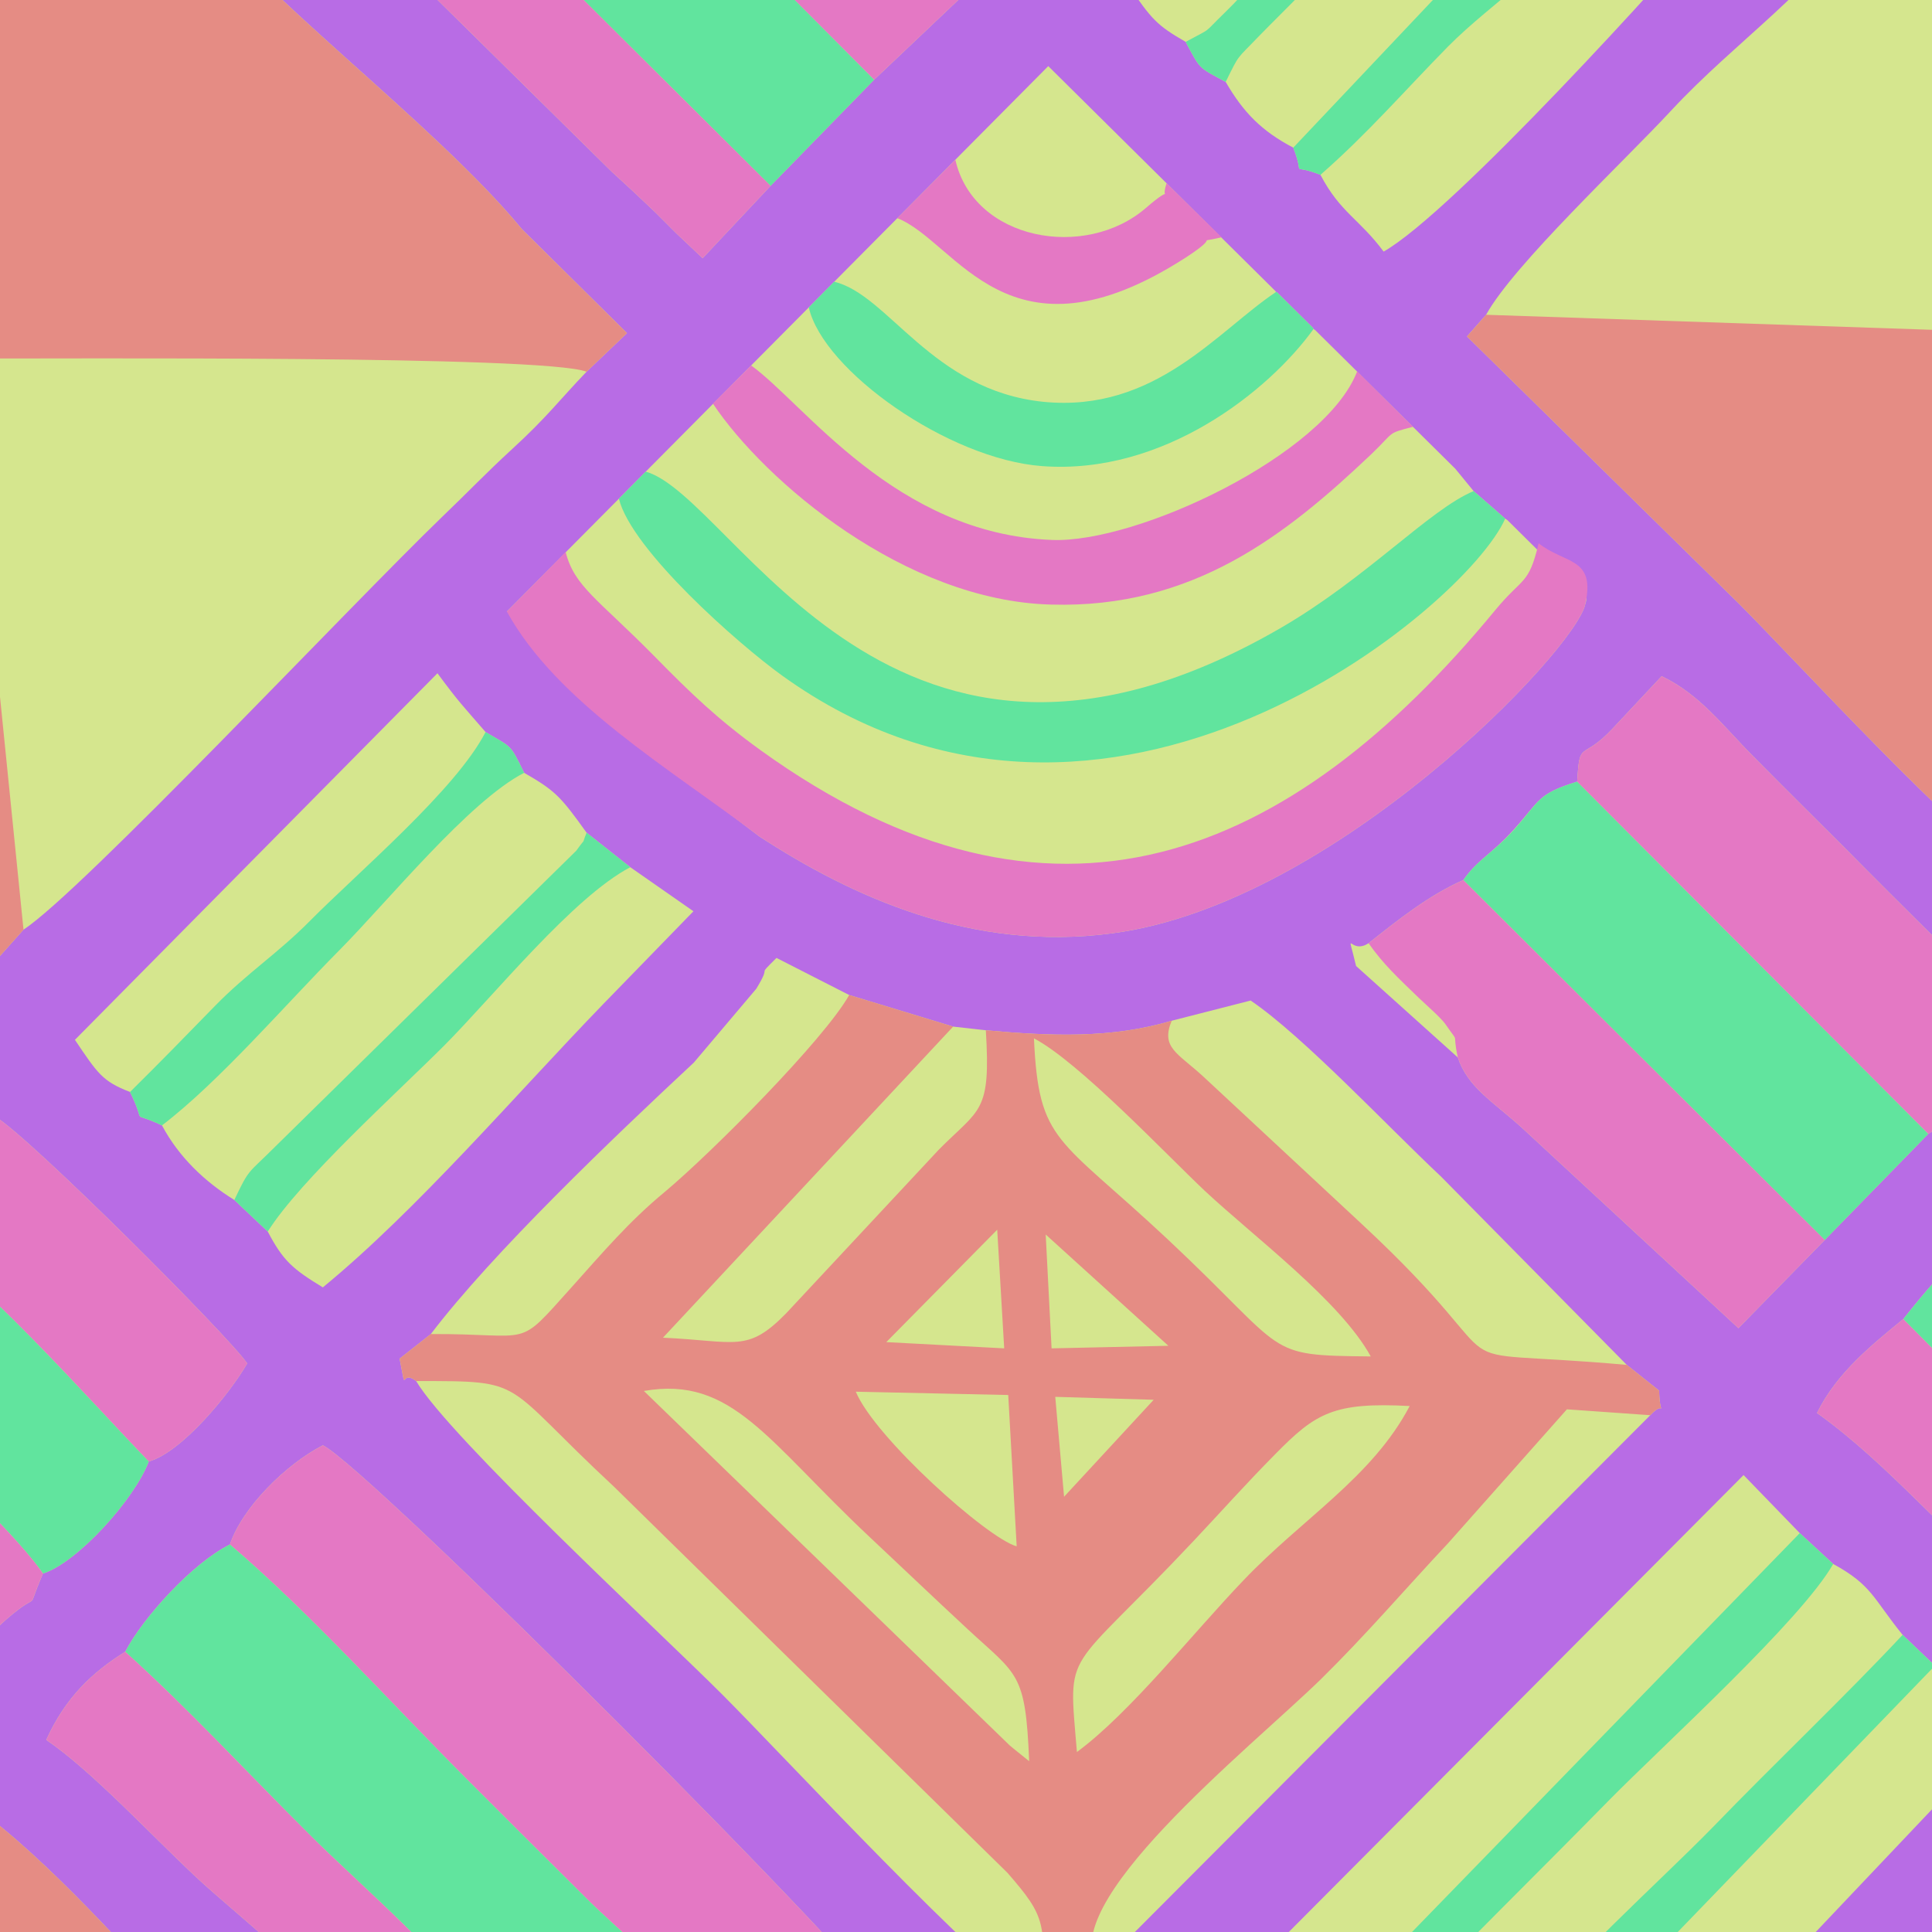 <?xml version="1.0" encoding="UTF-8" standalone="no"?>
<svg
   xmlns:dc="http://purl.org/dc/elements/1.1/"
   xmlns:cc="http://creativecommons.org/ns#"
   xmlns:rdf="http://www.w3.org/1999/02/22-rdf-syntax-ns#"
   xmlns:svg="http://www.w3.org/2000/svg"
   xmlns="http://www.w3.org/2000/svg"
   id="svg362"
   viewBox="0 0 52.6 52.6"
   style="shape-rendering:geometricPrecision; text-rendering:geometricPrecision; image-rendering:optimizeQuality; fill-rule:evenodd; clip-rule:evenodd"
   version="1.1"
   height="113px"
   width="113px"
   xml:space="preserve">
 <defs
   id="defs287">
  <style
   id="style282"
   type="text/css">
   <![CDATA[
    .fil6 {fill:none}
    .fil5 {fill:#61E49E}
    .fil2 {fill:#B86CE5}
    .fil0 {fill:#CCCCCC}
    .fil1 {fill:#D5E68E}
    .fil4 {fill:#E478C4}
    .fil3 {fill:#E58C84}
   ]]>
  </style>
   <clipPath
   id="id0">
    <path
   id="path284"
   d="M0 0l52.6 0 0 52.6 -52.6 0 0 -52.6z" />
   </clipPath>
 </defs>
 <g
   id="Capa_x0020_1">
  <polygon
   id="polygon290"
   points="0,0 52.6,0 52.6,52.6 0,52.6 "
   class="fil0" />
  <g
   style="clip-path:url(#id0)"
   id="g357"
   clip-path="url(#id0)">
   <g
   id="_1439926760736">
    <rect
   id="rect292"
   height="57.39"
   width="57.39"
   y="-2.4"
   x="-2.4"
   class="fil1" />
    <path
   id="path294"
   d="M11.73 36.32c1.69,-2.22 4.95,-5.33 7.16,-7.39l1.7 -2.01c0.46,-0.75 -0.04,-0.25 0.55,-0.84l1.98 1.01 2.83 0.86 0.89 0.1c1.75,0.16 3.43,0.23 5.06,-0.26l2.15 -0.55c1.44,0.98 3.73,3.43 5.18,4.79l5.06 5.13 0.88 0.7c0.03,0.9 0.21,0.18 -0.24,0.67l-15.01 15.05 -1.07 1.12c-1.39,0.27 -0.16,0.11 -0.56,-0.17 -1.5,-0.83 -6.96,-6.73 -8.63,-8.4 -1.7,-1.7 -7.42,-6.99 -8.33,-8.53 -0.45,-0.35 -0.24,0.46 -0.45,-0.61l0.85 -0.67zm16.81 -34.52l-14.74 14.85 0.55 0.34c0.13,0.49 -0.48,-0.16 0.44,0.73 0.6,0.59 0.27,0.13 0.83,0.61 0.86,0.74 0.47,0.88 1.45,1.71l3.6 2.73c2.52,1.64 5.79,3.15 9.61,2.64 6.03,-0.79 12.61,-7.71 12.88,-8.96 0.02,-0.06 0.03,-0.11 0.03,-0.16l-2.15 -2.13 -0.06 -0.04 -0.86 -0.75 -0.5 -0.61 -3.82 -3.78 -0.04 -0.02 -0.01 -0.03 -0.99 -0.98 -0.02 0 -0.01 -0.02 -6.19 -6.13zm-21.25 31.73l-0.91 -0.86c-0.81,-0.5 -1.51,-1.17 -1.97,-2.03 -0.93,-0.44 -0.38,0.08 -0.87,-0.91 -0.75,-0.29 -0.88,-0.5 -1.5,-1.42l9.87 -9.98c0.6,0.81 0.67,0.86 1.31,1.6 0.74,0.44 0.66,0.32 1.05,1.11 0.85,0.49 0.99,0.64 1.7,1.63l1.19 0.94 1.72 1.2 -2.45 2.52c-2.39,2.47 -5.06,5.6 -7.64,7.72 -0.82,-0.5 -1.08,-0.72 -1.5,-1.52zm8.68 -23.41c-0.73,0.76 -1.08,1.24 -2.02,2.1 -0.73,0.67 -1.2,1.17 -1.9,1.84 -2.52,2.43 -9.84,10.23 -11.41,11.25l-0.84 0.94 -2.2 -2.13 0 8.3 2.27 -2.02c0.94,0.56 6.36,5.98 6.86,6.72 -0.47,0.82 -1.78,2.42 -2.68,2.67 -0.39,1.03 -1.94,2.75 -2.88,3.05 -0.52,1.21 0.03,0.36 -1,1.25 -0.46,0.41 -0.57,0.57 -1.13,0.86l-1.44 -1.21 0 6.85 1.03 -0.84c0.27,-0.6 0.05,-0.37 0.69,-0.56 1.99,1.44 4.17,3.92 5.92,5.81l3.96 0c-0.84,-1.47 -2.64,-2.75 -3.92,-3.95 -1.18,-1.11 -2.82,-2.87 -4.02,-3.68 0.52,-1.15 1.25,-1.84 2.15,-2.4 0.49,-0.94 1.84,-2.42 2.85,-2.92 0.34,-1.01 1.52,-2.18 2.53,-2.7 1.26,0.62 15.02,14.38 15.65,15.65l8.26 0 14.77 -14.84 1.53 1.58 0.91 0.84c1.06,0.58 1.08,0.93 1.89,1.93l0.88 0.84 1.93 1.79 -5.45 5.75c-0.88,0.92 -1.47,1.02 -2.03,2.11l3.86 0c0.75,-1.11 2.86,-3.47 4.01,-4.11l0 -7.43c-1.92,-1.54 -3.54,-3.57 -5.53,-4.99 0.55,-1.12 1.54,-1.89 2.35,-2.56 0.64,-0.8 2.29,-2.86 3.18,-2.58l0 -4.55c-1.26,0.63 -1.41,1.46 -2.5,2.09l-2.82 2.89 -2.35 2.4 -5.91 -5.47c-0.79,-0.71 -1.46,-1.09 -1.73,-1.9l-2.77 -2.49c-0.27,-1.14 -0.18,-0.28 0.34,-0.62 0.82,-0.65 1.65,-1.31 2.58,-1.72 0.4,-0.57 0.76,-0.69 1.38,-1.38 0.72,-0.8 0.63,-0.96 1.72,-1.3 0.07,-1.18 0.11,-0.53 0.97,-1.45l1.33 -1.42c1.06,0.51 1.67,1.36 2.52,2.21 0.88,0.89 1.56,1.56 2.44,2.44 1.65,1.67 3.2,3.18 4.8,4.8l0 -4.03c-1.52,-0.83 -6.07,-5.81 -7.65,-7.39l-7.41 -7.28 0.52 -0.59c0.75,-1.36 3.75,-4.17 5.03,-5.55 1.78,-1.92 3.95,-3.33 5.24,-5.42l-3.86 0c-1.43,1.69 -7.31,8.18 -9.2,9.25 -0.66,-0.89 -1.18,-1.06 -1.72,-2.09 -0.89,-0.35 -0.39,0.15 -0.74,-0.74 -0.86,-0.45 -1.36,-0.96 -1.84,-1.79 -0.76,-0.41 -0.68,-0.33 -1.09,-1.09 -0.78,-0.45 -0.92,-0.6 -1.58,-1.57l1.72 -1.97 -7.7 0c0.66,0.64 1.18,0.99 1.76,2.03l-2.68 2.54 -2.82 2.89 -1.85 1.97 -0.72 -0.68c-0.24,-0.24 -0.32,-0.32 -0.57,-0.57 -0.47,-0.45 -0.72,-0.68 -1.19,-1.11l-7.17 -7.07 -3.96 0c1.23,2.02 6.3,5.74 8.69,8.64l2.86 2.83 -1.1 1.05z"
   class="fil2" />
    <path
   id="path296"
   d="M29.32 47.7c-0.24,-2.92 -0.36,-1.99 3.17,-5.74 0.8,-0.85 1.41,-1.54 2.23,-2.37 1.1,-1.12 1.59,-1.42 3.66,-1.31 -1.02,1.94 -2.92,3.06 -4.53,4.75 -1.36,1.42 -3.09,3.61 -4.53,4.67zm-0.35 -6.95l-0.24 -2.72 2.68 0.08 -2.44 2.64zm-5.67 -2.86l4.15 0.09 0.23 4.12c-0.8,-0.22 -3.86,-2.96 -4.38,-4.21zm-5.77 -0.02c2.4,-0.42 3.36,1.36 6.14,3.97 0.96,0.9 1.7,1.61 2.67,2.51 1.37,1.27 1.58,1.17 1.68,3.6l-0.36 -0.29c-0.04,-0.03 -0.12,-0.1 -0.17,-0.14l-9.96 -9.65zm10.94 -4.26l3.34 3.03 -3.18 0.07 -0.16 -3.1zm-1.32 -0.13l0.19 3.23 -3.21 -0.17 3.02 -3.06zm1 -5.21c1.22,0.64 3.58,3.14 4.65,4.15 1.36,1.27 3.69,3 4.52,4.51 -2.95,-0.03 -2.18,-0.05 -5.54,-3.2 -2.98,-2.79 -3.5,-2.6 -3.63,-5.46zm-16.42 8.05l-0.85 0.67c0.21,1.07 0,0.26 0.45,0.61 3.07,0 2.27,-0.02 5.39,2.88l10.71 10.51c1.05,1.21 1.08,1.39 0.86,3.54 0.4,0.28 -0.83,0.44 0.56,0.17l1.07 -1.12c-1.31,-1.67 4.1,-5.97 6.04,-7.86 1.24,-1.22 2.27,-2.43 3.47,-3.71l3.23 -3.64 2.27 0.16c0.45,-0.49 0.27,0.23 0.24,-0.67l-0.88 -0.7c-5.73,-0.51 -2.51,0.54 -7.22,-3.84l-4.32 -4.02c-0.7,-0.64 -1.15,-0.78 -0.85,-1.51 -1.63,0.49 -3.31,0.42 -5.06,0.26 0.14,2.26 -0.16,2.12 -1.28,3.25l-4.16 4.46c-1.06,1.08 -1.35,0.75 -3.35,0.66l7.9 -8.47 -2.83 -0.86c-0.68,1.21 -3.73,4.28 -5.02,5.36 -0.97,0.8 -1.69,1.65 -2.55,2.61 -1.52,1.69 -0.99,1.25 -3.82,1.26z"
   class="fil3" />
    <path
   id="path298"
   d="M-2.4 9.08l0 15.04 2.2 2.13 0.84 -0.94 -1.57 -15.55c2.74,0.01 15.7,-0.09 16.9,0.36l1.1 -1.05 -2.86 -2.83c-2.39,-2.9 -7.46,-6.62 -8.69,-8.64l-6.81 0 0.11 11.52 -1.22 -0.04z"
   class="fil3" />
    <path
   id="path300"
   d="M55 23.83l0 -14.77 -14.54 -0.49 -0.52 0.59 7.41 7.28c1.58,1.58 6.13,6.56 7.65,7.39z"
   class="fil3" />
    <path
   id="path302"
   d="M6.26 42.05c2.19,1.87 4.4,4.34 6.48,6.42 1.12,1.12 2.03,2.03 3.16,3.15 1.09,1.1 2.39,2.01 3.08,3.38l5.46 0c-0.63,-1.27 -14.39,-15.03 -15.65,-15.65 -1.01,0.52 -2.19,1.69 -2.53,2.7z"
   class="fil4" />
    <path
   id="path304"
   d="M3.41 44.97c1.73,1.56 3.31,3.28 5,4.96 1.3,1.31 4.03,3.62 4.8,5.07l5.77 0c-0.69,-1.37 -1.99,-2.28 -3.08,-3.38 -1.13,-1.12 -2.04,-2.03 -3.16,-3.15 -2.08,-2.08 -4.29,-4.55 -6.48,-6.42 -1.01,0.5 -2.36,1.98 -2.85,2.92z"
   class="fil5" />
    <path
   id="path306"
   d="M13.8 16.65c1.36,2.47 4.43,4.27 6.87,6.12 2.52,1.64 5.79,3.15 9.61,2.64 6.03,-0.79 12.61,-7.71 12.88,-8.96 0.29,-1.29 -0.56,-1.09 -1.27,-1.66 -0.27,1.15 -0.43,0.91 -1.18,1.82 -5.58,6.77 -12.06,9.54 -20.01,3.81 -1.16,-0.84 -1.88,-1.53 -2.89,-2.56 -1.54,-1.56 -2.17,-1.89 -2.41,-2.83l-1.6 1.62z"
   class="fil4" />
    <path
   id="path308"
   d="M39.84 23.96l9.84 9.8 2.82 -2.89 -9.56 -9.59c-1.09,0.34 -1,0.5 -1.71,1.3 -0.63,0.69 -0.99,0.81 -1.39,1.38z"
   class="fil5" />
    <path
   id="path310"
   d="M42.94 21.28l9.56 9.59c1.09,-0.63 1.24,-1.46 2.5,-2.09l0 -0.92c-1.6,-1.62 -3.15,-3.13 -4.8,-4.8 -0.88,-0.88 -1.56,-1.55 -2.44,-2.44 -0.85,-0.85 -1.46,-1.7 -2.52,-2.21l-1.33 1.42c-0.86,0.92 -0.9,0.27 -0.97,1.45z"
   class="fil4" />
    <path
   id="path312"
   d="M37.26 25.68c0.4,0.57 0.8,0.94 1.37,1.49 0.19,0.18 0.61,0.55 0.72,0.71 0.42,0.61 0.17,0.12 0.34,0.91 0.27,0.81 0.94,1.19 1.73,1.9l5.91 5.47 2.35 -2.4 -9.84 -9.8c-0.93,0.41 -1.76,1.07 -2.58,1.72z"
   class="fil4" />
    <path
   id="path314"
   d="M9.2 55l4.01 0c-0.77,-1.45 -3.5,-3.76 -4.8,-5.07 -1.69,-1.68 -3.27,-3.4 -5,-4.96 -0.9,0.56 -1.63,1.25 -2.15,2.4 1.2,0.81 2.84,2.57 4.02,3.68 1.28,1.2 3.08,2.48 3.92,3.95z"
   class="fil4" />
    <path
   id="path316"
   d="M-2.4 32.42l0 1.21c1.56,0.76 4.97,4.64 6.45,6.16 0.9,-0.25 2.21,-1.85 2.68,-2.67 -0.5,-0.74 -5.92,-6.16 -6.86,-6.72l-2.27 2.02z"
   class="fil4" />
    <polygon
   id="polygon318"
   points="20.98,5.06 23.8,2.17 19.25,-2.4 13.48,-2.4 "
   class="fil5" />
    <path
   id="path320"
   d="M20.98 5.06l-7.5 -7.46 -4 0 7.17 7.07c0.47,0.43 0.72,0.66 1.19,1.11 0.25,0.25 0.33,0.33 0.57,0.57l0.72 0.68 1.85 -1.97z"
   class="fil4" />
    <path
   id="path322"
   d="M-2.4 39.4c0.9,0.46 2.99,2.58 3.57,3.44 0.94,-0.3 2.49,-2.02 2.88,-3.05 -1.48,-1.52 -4.89,-5.4 -6.45,-6.16l0 5.77z"
   class="fil5" />
    <path
   id="path324"
   d="M36.11 55l1.8 0c1.94,-2.04 3.9,-3.95 5.92,-6.01 1.46,-1.48 5.21,-4.88 6.08,-6.41l-0.91 -0.84 -12.89 13.26z"
   class="fil5" />
    <path
   id="path326"
   d="M-1.37 49.75l0.08 5.25 6.53 0c-1.75,-1.89 -3.93,-4.37 -5.92,-5.81 -0.64,0.19 -0.42,-0.04 -0.69,0.56z"
   class="fil3" />
    <path
   id="path328"
   d="M55 43.46l0 -4.35 -3.18 -3.2c-0.81,0.67 -1.8,1.44 -2.35,2.56 1.99,1.42 3.61,3.45 5.53,4.99z"
   class="fil4" />
    <path
   id="path330"
   d="M41.55 55l1.81 0 9.32 -9.65 -0.88 -0.84c-1.58,1.69 -3.44,3.45 -5.19,5.26 -1.47,1.5 -3.96,3.71 -5.06,5.23z"
   class="fil5" />
    <path
   id="path332"
   d="M23.8 2.17l2.68 -2.54c-0.58,-1.04 -1.1,-1.39 -1.76,-2.03l-5.47 0 4.55 4.57z"
   class="fil4" />
    <path
   id="path334"
   d="M6.38 32.67l0.91 0.86c0.88,-1.4 3.51,-3.77 4.81,-5.07 1.36,-1.37 3.5,-4.03 5.06,-4.85l-1.19 -0.94c-0.16,0.4 0.02,0.07 -0.28,0.49l-8.24 8.1c-0.7,0.7 -0.66,0.54 -1.07,1.41z"
   class="fil5" />
    <path
   id="path336"
   d="M3.54 29.73c0.49,0.99 -0.06,0.47 0.87,0.91 1.57,-1.2 3.36,-3.29 4.82,-4.76 1.34,-1.35 3.53,-4.06 5.04,-4.84 -0.39,-0.79 -0.31,-0.67 -1.05,-1.11 -0.8,1.56 -3.44,3.79 -4.79,5.15 -0.86,0.87 -1.71,1.42 -2.57,2.3 -0.84,0.86 -1.44,1.48 -2.32,2.35z"
   class="fil5" />
    <g
   id="g346">
     <path
   id="path338"
   d="M16.85 13.58c0.35,1.4 3.26,3.96 4.44,4.81 8.84,6.37 18.64,-1.87 19.69,-4.27l-0.86 -0.75c-1.21,0.51 -2.9,2.36 -5.24,3.72 -10.59,6.14 -14.86,-3.56 -17.3,-4.25l-0.73 0.74z"
   class="fil5" />
     <path
   id="path340"
   d="M19.41 10.99c1.42,2.12 5.23,5.37 9.21,5.47 3.86,0.11 6.39,-1.89 8.71,-4.09 0.66,-0.63 0.41,-0.56 1.14,-0.75l-1.52 -1.51c-0.87,2.27 -5.99,4.69 -8.32,4.59 -4.26,-0.17 -6.72,-3.7 -8.18,-4.75l-1.04 1.04z"
   class="fil4" />
     <path
   id="path342"
   d="M22.02 8.37c0.39,1.72 3.8,4.13 6.35,4.32 3.31,0.25 6.18,-2.05 7.39,-3.73l-0.01 -0.03 -0.99 -0.98 -0.02 0c-1.59,1.06 -3.29,3.29 -6.33,2.99 -3.04,-0.31 -4.22,-2.92 -5.7,-3.27l-0.69 0.7z"
   class="fil5" />
     <path
   id="path344"
   d="M24.43 5.94c1.63,0.64 3.02,4.18 7.84,1.08 1.08,-0.7 0.14,-0.36 0.99,-0.56l-1.5 -1.47c-0.19,0.6 0.27,-0.05 -0.56,0.67 -1.65,1.43 -4.69,0.89 -5.19,-1.31l-1.58 1.59z"
   class="fil4" />
    </g>
    <path
   id="path348"
   d="M35.21 4.02c0.35,0.89 -0.15,0.39 0.74,0.74 1.28,-1.12 2.29,-2.29 3.48,-3.5 1.22,-1.23 2.87,-2.19 3.65,-3.66l-1.8 0 -6.07 6.42z"
   class="fil5" />
    <path
   id="path350"
   d="M-2.4 43.74l1.44 1.21c0.56,-0.29 0.67,-0.45 1.13,-0.86 1.03,-0.89 0.48,-0.04 1,-1.25 -0.58,-0.86 -2.67,-2.98 -3.57,-3.44l0 4.34z"
   class="fil4" />
    <path
   id="path352"
   d="M51.82 35.91l3.18 3.2 0 -5.78c-0.89,-0.28 -2.54,1.78 -3.18,2.58z"
   class="fil5" />
    <path
   id="path354"
   d="M32.28 1.14c0.41,0.76 0.33,0.68 1.09,1.09 0.39,-0.79 0.28,-0.59 0.91,-1.25 0.43,-0.44 0.7,-0.7 1.14,-1.15 0.79,-0.81 1.47,-1.48 2.22,-2.23l-1.79 0c-0.49,0.81 -0.97,1.17 -1.66,1.87 -0.34,0.34 -0.49,0.53 -0.84,0.87 -0.65,0.63 -0.3,0.38 -1.07,0.8z"
   class="fil5" />
   </g>
  </g>
  <polygon
   id="polygon359"
   points="0,0 52.6,0 52.6,52.6 0,52.6 "
   class="fil6" />
 </g>
</svg>
